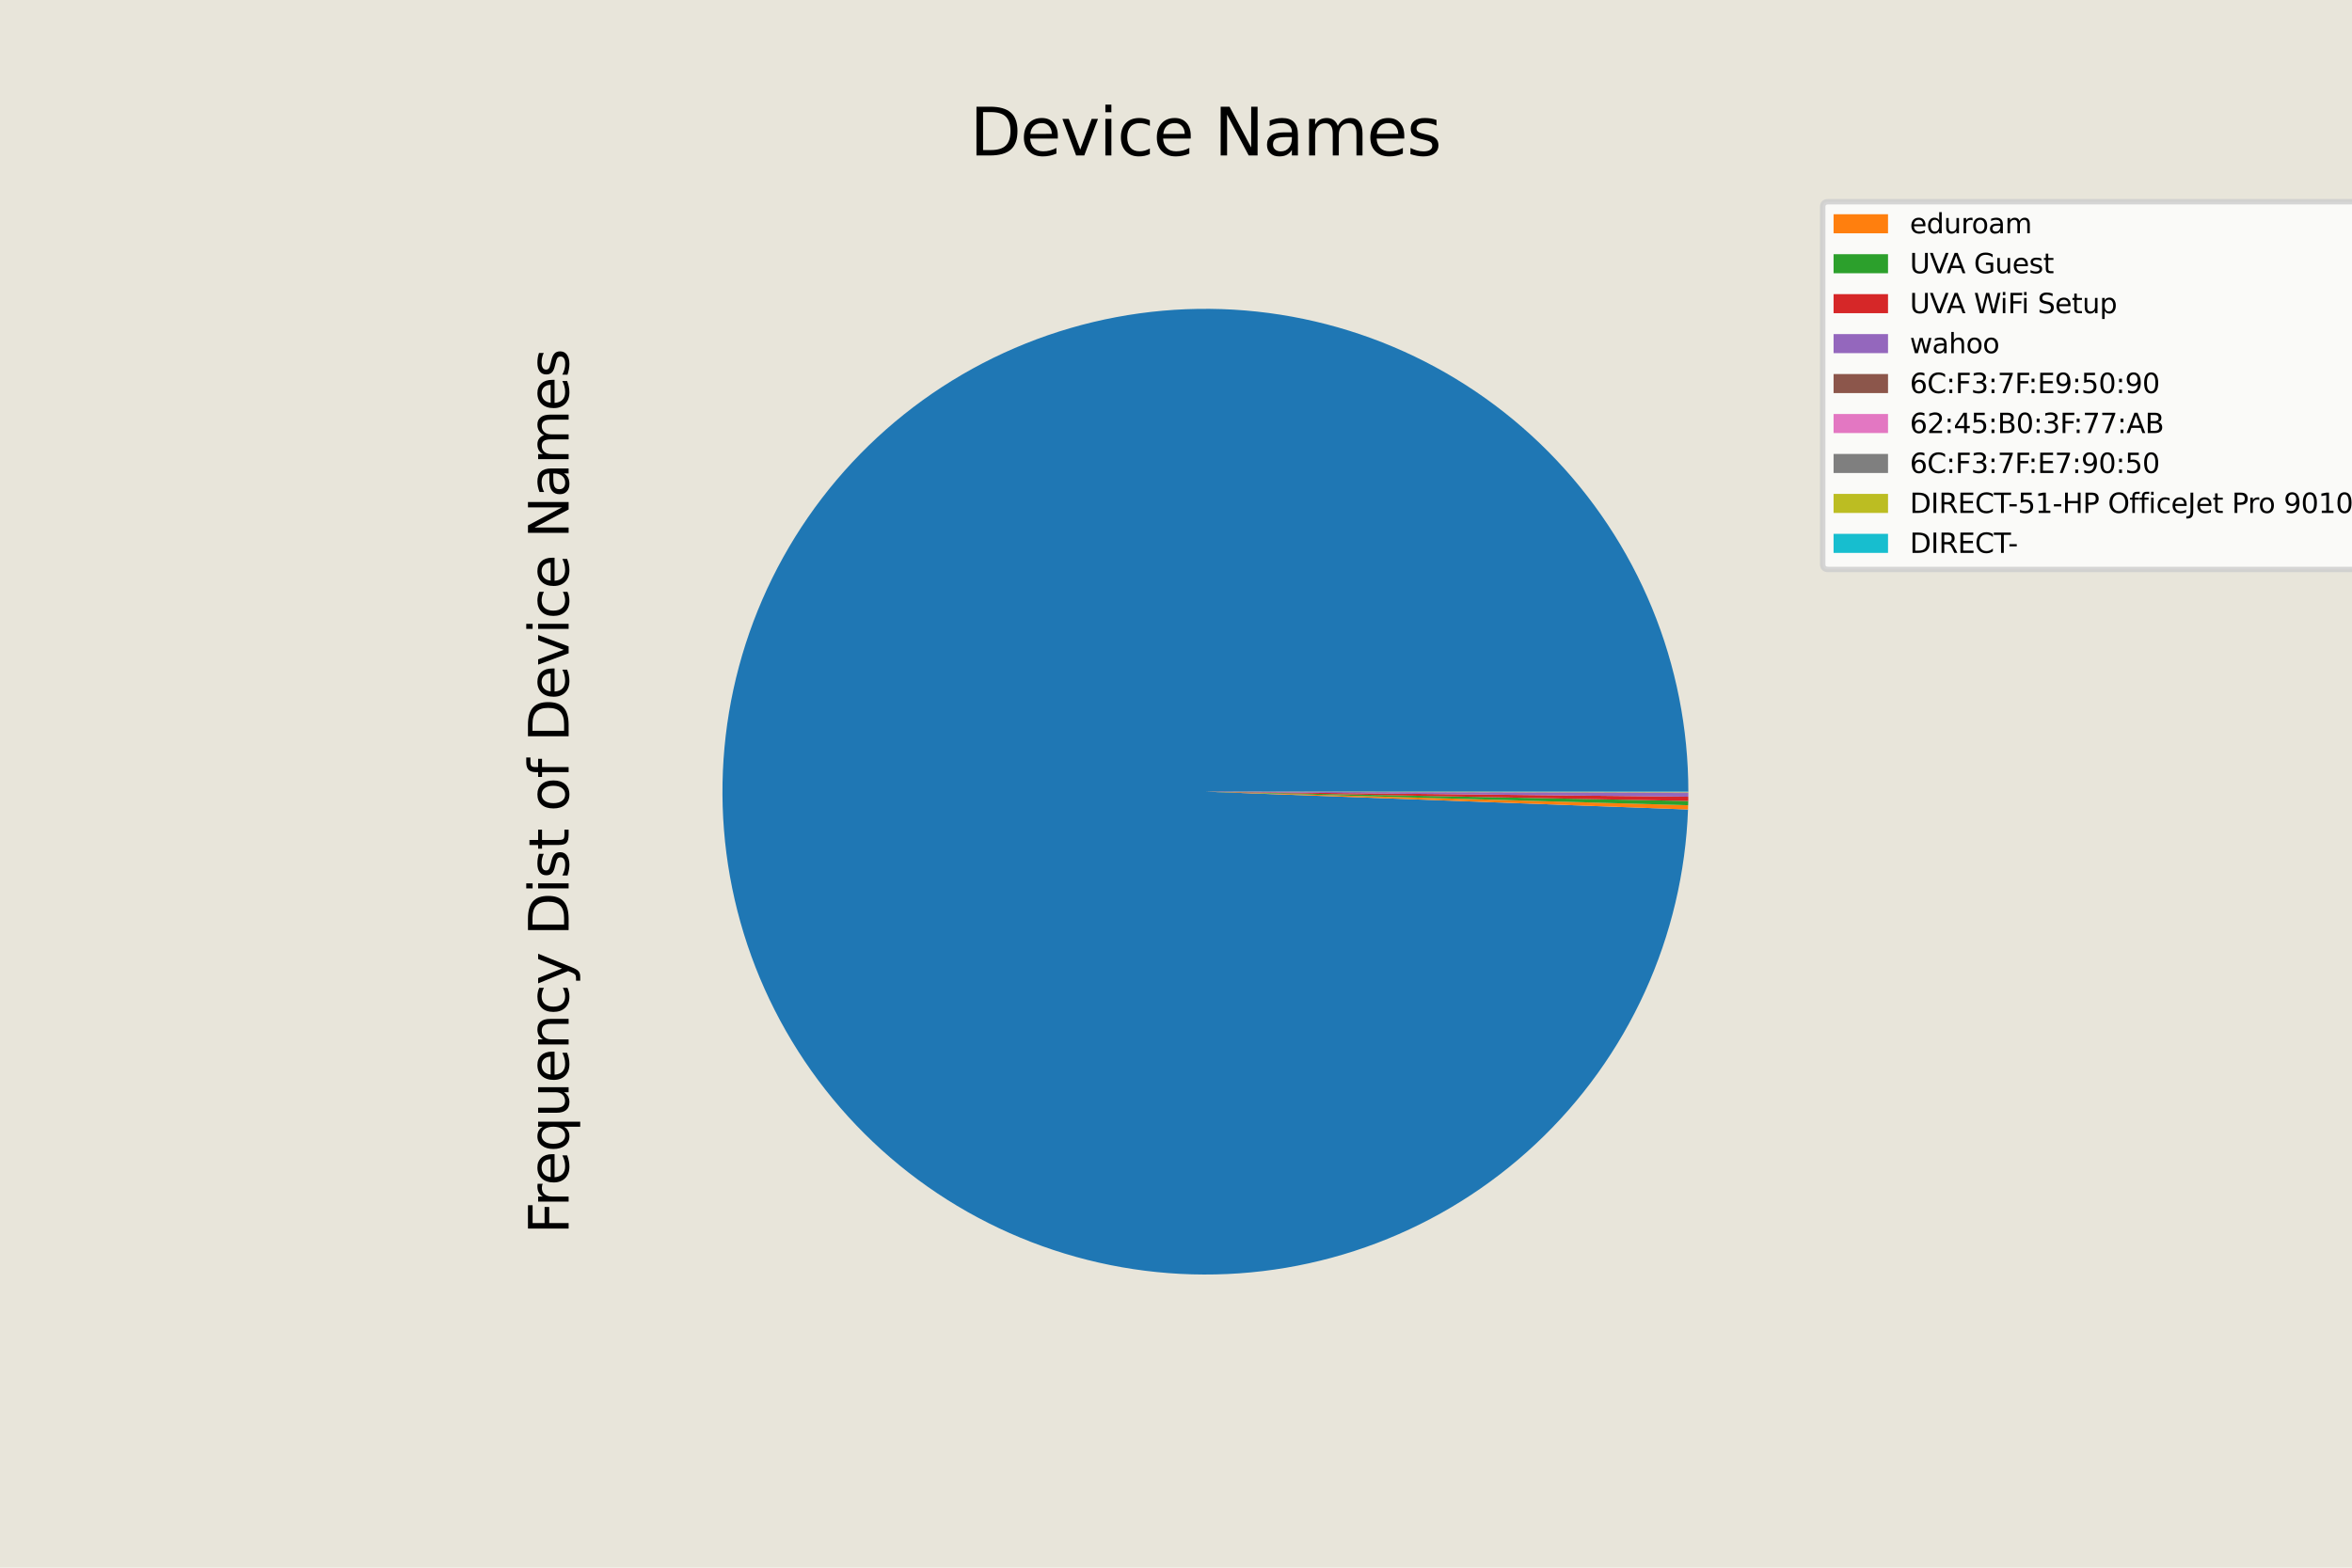 <?xml version="1.0" encoding="utf-8" standalone="no"?>
<!DOCTYPE svg PUBLIC "-//W3C//DTD SVG 1.1//EN"
  "http://www.w3.org/Graphics/SVG/1.1/DTD/svg11.dtd">
<svg xmlns:xlink="http://www.w3.org/1999/xlink" width="432pt" height="288pt" viewBox="0 0 432 288" xmlns="http://www.w3.org/2000/svg" version="1.1">
 <defs>
  <style type="text/css">*{stroke-linejoin: round; stroke-linecap: butt}</style>
 </defs>
 <g id="figure_1">
  <g id="patch_1">
   <path d="M 0 288 
L 432 288 
L 432 0 
L 0 0 
z
" style="fill: #e8e5da"/>
  </g>
  <g id="axes_1">
   <g id="patch_2">
    <path d="M 310.104 145.44 
C 310.104 133.86 307.837 122.392 303.43 111.684 
C 299.023 100.975 292.562 91.233 284.412 83.007 
C 276.262 74.781 266.579 68.23 255.912 63.725 
C 245.245 59.22 233.798 56.847 222.219 56.74 
C 210.64 56.633 199.151 58.794 188.402 63.102 
C 177.654 67.41 167.852 73.781 159.551 81.854 
C 151.251 89.928 144.611 99.55 140.007 110.175 
C 135.404 120.801 132.925 132.225 132.711 143.803 
C 132.497 155.38 134.553 166.889 138.761 177.677 
C 142.969 188.464 149.249 198.325 157.246 206.699 
C 165.243 215.074 174.803 221.803 185.386 226.504 
C 195.968 231.205 207.369 233.789 218.944 234.11 
C 230.519 234.431 242.046 232.482 252.872 228.373 
C 263.699 224.265 273.616 218.076 282.065 210.156 
C 290.513 202.237 297.329 192.739 302.128 182.201 
C 306.927 171.663 309.616 160.286 310.044 148.714 
L 221.4 145.44 
z
" style="fill: #1f77b4"/>
   </g>
   <g id="patch_3">
    <path d="M 310.044 148.714 
C 310.048 148.584 310.053 148.454 310.057 148.323 
C 310.061 148.193 310.065 148.063 310.069 147.932 
L 221.4 145.44 
z
" style="fill: #ff7f0e"/>
   </g>
   <g id="patch_4">
    <path d="M 310.069 147.932 
C 310.073 147.802 310.076 147.672 310.079 147.542 
C 310.082 147.411 310.085 147.281 310.088 147.151 
L 221.4 145.44 
z
" style="fill: #2ca02c"/>
   </g>
   <g id="patch_5">
    <path d="M 310.088 147.151 
C 310.09 147.02 310.092 146.89 310.094 146.76 
C 310.096 146.629 310.098 146.499 310.099 146.369 
L 221.4 145.44 
z
" style="fill: #d62728"/>
   </g>
   <g id="patch_6">
    <path d="M 310.099 146.369 
C 310.1 146.255 310.101 146.141 310.102 146.027 
C 310.103 145.912 310.103 145.798 310.104 145.684 
L 221.4 145.44 
z
" style="fill: #9467bd"/>
   </g>
   <g id="patch_7">
    <path d="M 310.104 145.684 
C 310.104 145.676 310.104 145.668 310.104 145.66 
C 310.104 145.652 310.104 145.644 310.104 145.636 
L 221.4 145.44 
z
" style="fill: #8c564b"/>
   </g>
   <g id="patch_8">
    <path d="M 310.104 145.636 
C 310.104 145.627 310.104 145.619 310.104 145.611 
C 310.104 145.603 310.104 145.595 310.104 145.587 
L 221.4 145.44 
z
" style="fill: #e377c2"/>
   </g>
   <g id="patch_9">
    <path d="M 310.104 145.587 
C 310.104 145.578 310.104 145.57 310.104 145.562 
C 310.104 145.554 310.104 145.546 310.104 145.538 
L 221.4 145.44 
z
" style="fill: #7f7f7f"/>
   </g>
   <g id="patch_10">
    <path d="M 310.104 145.538 
C 310.104 145.53 310.104 145.521 310.104 145.513 
C 310.104 145.505 310.104 145.497 310.104 145.489 
L 221.4 145.44 
z
" style="fill: #bcbd22"/>
   </g>
   <g id="patch_11">
    <path d="M 310.104 145.489 
C 310.104 145.481 310.104 145.473 310.104 145.464 
C 310.104 145.456 310.104 145.448 310.104 145.44 
L 221.4 145.44 
z
" style="fill: #17becf"/>
   </g>
   <g id="matplotlib.axis_1"/>
   <g id="matplotlib.axis_2">
    <g id="text_1">
     <!-- Frequency Dist of Device Names -->
     <g transform="translate(104.44 226.706) rotate(-90) scale(0.1 -0.1)">
      <defs>
       <path id="DejaVuSans-46" d="M 628 4666 
L 3309 4666 
L 3309 4134 
L 1259 4134 
L 1259 2759 
L 3109 2759 
L 3109 2228 
L 1259 2228 
L 1259 0 
L 628 0 
L 628 4666 
z
" transform="scale(0.016)"/>
       <path id="DejaVuSans-72" d="M 2631 2963 
Q 2534 3019 2420 3045 
Q 2306 3072 2169 3072 
Q 1681 3072 1420 2755 
Q 1159 2438 1159 1844 
L 1159 0 
L 581 0 
L 581 3500 
L 1159 3500 
L 1159 2956 
Q 1341 3275 1631 3429 
Q 1922 3584 2338 3584 
Q 2397 3584 2469 3576 
Q 2541 3569 2628 3553 
L 2631 2963 
z
" transform="scale(0.016)"/>
       <path id="DejaVuSans-65" d="M 3597 1894 
L 3597 1613 
L 953 1613 
Q 991 1019 1311 708 
Q 1631 397 2203 397 
Q 2534 397 2845 478 
Q 3156 559 3463 722 
L 3463 178 
Q 3153 47 2828 -22 
Q 2503 -91 2169 -91 
Q 1331 -91 842 396 
Q 353 884 353 1716 
Q 353 2575 817 3079 
Q 1281 3584 2069 3584 
Q 2775 3584 3186 3129 
Q 3597 2675 3597 1894 
z
M 3022 2063 
Q 3016 2534 2758 2815 
Q 2500 3097 2075 3097 
Q 1594 3097 1305 2825 
Q 1016 2553 972 2059 
L 3022 2063 
z
" transform="scale(0.016)"/>
       <path id="DejaVuSans-71" d="M 947 1747 
Q 947 1113 1208 752 
Q 1469 391 1925 391 
Q 2381 391 2643 752 
Q 2906 1113 2906 1747 
Q 2906 2381 2643 2742 
Q 2381 3103 1925 3103 
Q 1469 3103 1208 2742 
Q 947 2381 947 1747 
z
M 2906 525 
Q 2725 213 2448 61 
Q 2172 -91 1784 -91 
Q 1150 -91 751 415 
Q 353 922 353 1747 
Q 353 2572 751 3078 
Q 1150 3584 1784 3584 
Q 2172 3584 2448 3432 
Q 2725 3281 2906 2969 
L 2906 3500 
L 3481 3500 
L 3481 -1331 
L 2906 -1331 
L 2906 525 
z
" transform="scale(0.016)"/>
       <path id="DejaVuSans-75" d="M 544 1381 
L 544 3500 
L 1119 3500 
L 1119 1403 
Q 1119 906 1312 657 
Q 1506 409 1894 409 
Q 2359 409 2629 706 
Q 2900 1003 2900 1516 
L 2900 3500 
L 3475 3500 
L 3475 0 
L 2900 0 
L 2900 538 
Q 2691 219 2414 64 
Q 2138 -91 1772 -91 
Q 1169 -91 856 284 
Q 544 659 544 1381 
z
M 1991 3584 
L 1991 3584 
z
" transform="scale(0.016)"/>
       <path id="DejaVuSans-6e" d="M 3513 2113 
L 3513 0 
L 2938 0 
L 2938 2094 
Q 2938 2591 2744 2837 
Q 2550 3084 2163 3084 
Q 1697 3084 1428 2787 
Q 1159 2491 1159 1978 
L 1159 0 
L 581 0 
L 581 3500 
L 1159 3500 
L 1159 2956 
Q 1366 3272 1645 3428 
Q 1925 3584 2291 3584 
Q 2894 3584 3203 3211 
Q 3513 2838 3513 2113 
z
" transform="scale(0.016)"/>
       <path id="DejaVuSans-63" d="M 3122 3366 
L 3122 2828 
Q 2878 2963 2633 3030 
Q 2388 3097 2138 3097 
Q 1578 3097 1268 2742 
Q 959 2388 959 1747 
Q 959 1106 1268 751 
Q 1578 397 2138 397 
Q 2388 397 2633 464 
Q 2878 531 3122 666 
L 3122 134 
Q 2881 22 2623 -34 
Q 2366 -91 2075 -91 
Q 1284 -91 818 406 
Q 353 903 353 1747 
Q 353 2603 823 3093 
Q 1294 3584 2113 3584 
Q 2378 3584 2631 3529 
Q 2884 3475 3122 3366 
z
" transform="scale(0.016)"/>
       <path id="DejaVuSans-79" d="M 2059 -325 
Q 1816 -950 1584 -1140 
Q 1353 -1331 966 -1331 
L 506 -1331 
L 506 -850 
L 844 -850 
Q 1081 -850 1212 -737 
Q 1344 -625 1503 -206 
L 1606 56 
L 191 3500 
L 800 3500 
L 1894 763 
L 2988 3500 
L 3597 3500 
L 2059 -325 
z
" transform="scale(0.016)"/>
       <path id="DejaVuSans-20" transform="scale(0.016)"/>
       <path id="DejaVuSans-44" d="M 1259 4147 
L 1259 519 
L 2022 519 
Q 2988 519 3436 956 
Q 3884 1394 3884 2338 
Q 3884 3275 3436 3711 
Q 2988 4147 2022 4147 
L 1259 4147 
z
M 628 4666 
L 1925 4666 
Q 3281 4666 3915 4102 
Q 4550 3538 4550 2338 
Q 4550 1131 3912 565 
Q 3275 0 1925 0 
L 628 0 
L 628 4666 
z
" transform="scale(0.016)"/>
       <path id="DejaVuSans-69" d="M 603 3500 
L 1178 3500 
L 1178 0 
L 603 0 
L 603 3500 
z
M 603 4863 
L 1178 4863 
L 1178 4134 
L 603 4134 
L 603 4863 
z
" transform="scale(0.016)"/>
       <path id="DejaVuSans-73" d="M 2834 3397 
L 2834 2853 
Q 2591 2978 2328 3040 
Q 2066 3103 1784 3103 
Q 1356 3103 1142 2972 
Q 928 2841 928 2578 
Q 928 2378 1081 2264 
Q 1234 2150 1697 2047 
L 1894 2003 
Q 2506 1872 2764 1633 
Q 3022 1394 3022 966 
Q 3022 478 2636 193 
Q 2250 -91 1575 -91 
Q 1294 -91 989 -36 
Q 684 19 347 128 
L 347 722 
Q 666 556 975 473 
Q 1284 391 1588 391 
Q 1994 391 2212 530 
Q 2431 669 2431 922 
Q 2431 1156 2273 1281 
Q 2116 1406 1581 1522 
L 1381 1569 
Q 847 1681 609 1914 
Q 372 2147 372 2553 
Q 372 3047 722 3315 
Q 1072 3584 1716 3584 
Q 2034 3584 2315 3537 
Q 2597 3491 2834 3397 
z
" transform="scale(0.016)"/>
       <path id="DejaVuSans-74" d="M 1172 4494 
L 1172 3500 
L 2356 3500 
L 2356 3053 
L 1172 3053 
L 1172 1153 
Q 1172 725 1289 603 
Q 1406 481 1766 481 
L 2356 481 
L 2356 0 
L 1766 0 
Q 1100 0 847 248 
Q 594 497 594 1153 
L 594 3053 
L 172 3053 
L 172 3500 
L 594 3500 
L 594 4494 
L 1172 4494 
z
" transform="scale(0.016)"/>
       <path id="DejaVuSans-6f" d="M 1959 3097 
Q 1497 3097 1228 2736 
Q 959 2375 959 1747 
Q 959 1119 1226 758 
Q 1494 397 1959 397 
Q 2419 397 2687 759 
Q 2956 1122 2956 1747 
Q 2956 2369 2687 2733 
Q 2419 3097 1959 3097 
z
M 1959 3584 
Q 2709 3584 3137 3096 
Q 3566 2609 3566 1747 
Q 3566 888 3137 398 
Q 2709 -91 1959 -91 
Q 1206 -91 779 398 
Q 353 888 353 1747 
Q 353 2609 779 3096 
Q 1206 3584 1959 3584 
z
" transform="scale(0.016)"/>
       <path id="DejaVuSans-66" d="M 2375 4863 
L 2375 4384 
L 1825 4384 
Q 1516 4384 1395 4259 
Q 1275 4134 1275 3809 
L 1275 3500 
L 2222 3500 
L 2222 3053 
L 1275 3053 
L 1275 0 
L 697 0 
L 697 3053 
L 147 3053 
L 147 3500 
L 697 3500 
L 697 3744 
Q 697 4328 969 4595 
Q 1241 4863 1831 4863 
L 2375 4863 
z
" transform="scale(0.016)"/>
       <path id="DejaVuSans-76" d="M 191 3500 
L 800 3500 
L 1894 563 
L 2988 3500 
L 3597 3500 
L 2284 0 
L 1503 0 
L 191 3500 
z
" transform="scale(0.016)"/>
       <path id="DejaVuSans-4e" d="M 628 4666 
L 1478 4666 
L 3547 763 
L 3547 4666 
L 4159 4666 
L 4159 0 
L 3309 0 
L 1241 3903 
L 1241 0 
L 628 0 
L 628 4666 
z
" transform="scale(0.016)"/>
       <path id="DejaVuSans-61" d="M 2194 1759 
Q 1497 1759 1228 1600 
Q 959 1441 959 1056 
Q 959 750 1161 570 
Q 1363 391 1709 391 
Q 2188 391 2477 730 
Q 2766 1069 2766 1631 
L 2766 1759 
L 2194 1759 
z
M 3341 1997 
L 3341 0 
L 2766 0 
L 2766 531 
Q 2569 213 2275 61 
Q 1981 -91 1556 -91 
Q 1019 -91 701 211 
Q 384 513 384 1019 
Q 384 1609 779 1909 
Q 1175 2209 1959 2209 
L 2766 2209 
L 2766 2266 
Q 2766 2663 2505 2880 
Q 2244 3097 1772 3097 
Q 1472 3097 1187 3025 
Q 903 2953 641 2809 
L 641 3341 
Q 956 3463 1253 3523 
Q 1550 3584 1831 3584 
Q 2591 3584 2966 3190 
Q 3341 2797 3341 1997 
z
" transform="scale(0.016)"/>
       <path id="DejaVuSans-6d" d="M 3328 2828 
Q 3544 3216 3844 3400 
Q 4144 3584 4550 3584 
Q 5097 3584 5394 3201 
Q 5691 2819 5691 2113 
L 5691 0 
L 5113 0 
L 5113 2094 
Q 5113 2597 4934 2840 
Q 4756 3084 4391 3084 
Q 3944 3084 3684 2787 
Q 3425 2491 3425 1978 
L 3425 0 
L 2847 0 
L 2847 2094 
Q 2847 2600 2669 2842 
Q 2491 3084 2119 3084 
Q 1678 3084 1418 2786 
Q 1159 2488 1159 1978 
L 1159 0 
L 581 0 
L 581 3500 
L 1159 3500 
L 1159 2956 
Q 1356 3278 1631 3431 
Q 1906 3584 2284 3584 
Q 2666 3584 2933 3390 
Q 3200 3197 3328 2828 
z
" transform="scale(0.016)"/>
      </defs>
      <use xlink:href="#DejaVuSans-46"/>
      <use xlink:href="#DejaVuSans-72" x="50.27"/>
      <use xlink:href="#DejaVuSans-65" x="89.133"/>
      <use xlink:href="#DejaVuSans-71" x="150.656"/>
      <use xlink:href="#DejaVuSans-75" x="214.133"/>
      <use xlink:href="#DejaVuSans-65" x="277.512"/>
      <use xlink:href="#DejaVuSans-6e" x="339.035"/>
      <use xlink:href="#DejaVuSans-63" x="402.414"/>
      <use xlink:href="#DejaVuSans-79" x="457.395"/>
      <use xlink:href="#DejaVuSans-20" x="516.574"/>
      <use xlink:href="#DejaVuSans-44" x="548.361"/>
      <use xlink:href="#DejaVuSans-69" x="625.363"/>
      <use xlink:href="#DejaVuSans-73" x="653.146"/>
      <use xlink:href="#DejaVuSans-74" x="705.246"/>
      <use xlink:href="#DejaVuSans-20" x="744.455"/>
      <use xlink:href="#DejaVuSans-6f" x="776.242"/>
      <use xlink:href="#DejaVuSans-66" x="837.424"/>
      <use xlink:href="#DejaVuSans-20" x="872.629"/>
      <use xlink:href="#DejaVuSans-44" x="904.416"/>
      <use xlink:href="#DejaVuSans-65" x="981.418"/>
      <use xlink:href="#DejaVuSans-76" x="1042.941"/>
      <use xlink:href="#DejaVuSans-69" x="1102.121"/>
      <use xlink:href="#DejaVuSans-63" x="1129.904"/>
      <use xlink:href="#DejaVuSans-65" x="1184.885"/>
      <use xlink:href="#DejaVuSans-20" x="1246.408"/>
      <use xlink:href="#DejaVuSans-4e" x="1278.195"/>
      <use xlink:href="#DejaVuSans-61" x="1353"/>
      <use xlink:href="#DejaVuSans-6d" x="1414.279"/>
      <use xlink:href="#DejaVuSans-65" x="1511.691"/>
      <use xlink:href="#DejaVuSans-73" x="1573.215"/>
     </g>
    </g>
   </g>
   <g id="text_2">
    <!-- Device Names -->
    <g transform="translate(178.145 28.56) scale(0.12 -0.12)">
     <use xlink:href="#DejaVuSans-44"/>
     <use xlink:href="#DejaVuSans-65" x="77.002"/>
     <use xlink:href="#DejaVuSans-76" x="138.525"/>
     <use xlink:href="#DejaVuSans-69" x="197.705"/>
     <use xlink:href="#DejaVuSans-63" x="225.488"/>
     <use xlink:href="#DejaVuSans-65" x="280.469"/>
     <use xlink:href="#DejaVuSans-20" x="341.992"/>
     <use xlink:href="#DejaVuSans-4e" x="373.779"/>
     <use xlink:href="#DejaVuSans-61" x="448.584"/>
     <use xlink:href="#DejaVuSans-6d" x="509.863"/>
     <use xlink:href="#DejaVuSans-65" x="607.275"/>
     <use xlink:href="#DejaVuSans-73" x="668.799"/>
    </g>
   </g>
   <g id="legend_1">
    <g id="patch_12">
     <path d="M 335.78 104.612 
L 433.178 104.612 
Q 434.178 104.612 434.178 103.612 
L 434.178 38.06 
Q 434.178 37.06 433.178 37.06 
L 335.78 37.06 
Q 334.78 37.06 334.78 38.06 
L 334.78 103.612 
Q 334.78 104.612 335.78 104.612 
z
" style="fill: #ffffff; opacity: 0.8; stroke: #cccccc; stroke-linejoin: miter"/>
    </g>
    <g id="patch_13">
     <path d="M 336.78 42.859 
L 346.78 42.859 
L 346.78 39.359 
L 336.78 39.359 
z
" style="fill: #ff7f0e"/>
    </g>
    <g id="text_3">
     <!-- eduroam -->
     <g transform="translate(350.78 42.859) scale(0.05 -0.05)">
      <defs>
       <path id="DejaVuSans-64" d="M 2906 2969 
L 2906 4863 
L 3481 4863 
L 3481 0 
L 2906 0 
L 2906 525 
Q 2725 213 2448 61 
Q 2172 -91 1784 -91 
Q 1150 -91 751 415 
Q 353 922 353 1747 
Q 353 2572 751 3078 
Q 1150 3584 1784 3584 
Q 2172 3584 2448 3432 
Q 2725 3281 2906 2969 
z
M 947 1747 
Q 947 1113 1208 752 
Q 1469 391 1925 391 
Q 2381 391 2643 752 
Q 2906 1113 2906 1747 
Q 2906 2381 2643 2742 
Q 2381 3103 1925 3103 
Q 1469 3103 1208 2742 
Q 947 2381 947 1747 
z
" transform="scale(0.016)"/>
      </defs>
      <use xlink:href="#DejaVuSans-65"/>
      <use xlink:href="#DejaVuSans-64" x="61.523"/>
      <use xlink:href="#DejaVuSans-75" x="125"/>
      <use xlink:href="#DejaVuSans-72" x="188.379"/>
      <use xlink:href="#DejaVuSans-6f" x="227.242"/>
      <use xlink:href="#DejaVuSans-61" x="288.424"/>
      <use xlink:href="#DejaVuSans-6d" x="349.703"/>
     </g>
    </g>
    <g id="patch_14">
     <path d="M 336.78 50.198 
L 346.78 50.198 
L 346.78 46.698 
L 336.78 46.698 
z
" style="fill: #2ca02c"/>
    </g>
    <g id="text_4">
     <!-- UVA Guest -->
     <g transform="translate(350.78 50.198) scale(0.05 -0.05)">
      <defs>
       <path id="DejaVuSans-55" d="M 556 4666 
L 1191 4666 
L 1191 1831 
Q 1191 1081 1462 751 
Q 1734 422 2344 422 
Q 2950 422 3222 751 
Q 3494 1081 3494 1831 
L 3494 4666 
L 4128 4666 
L 4128 1753 
Q 4128 841 3676 375 
Q 3225 -91 2344 -91 
Q 1459 -91 1007 375 
Q 556 841 556 1753 
L 556 4666 
z
" transform="scale(0.016)"/>
       <path id="DejaVuSans-56" d="M 1831 0 
L 50 4666 
L 709 4666 
L 2188 738 
L 3669 4666 
L 4325 4666 
L 2547 0 
L 1831 0 
z
" transform="scale(0.016)"/>
       <path id="DejaVuSans-41" d="M 2188 4044 
L 1331 1722 
L 3047 1722 
L 2188 4044 
z
M 1831 4666 
L 2547 4666 
L 4325 0 
L 3669 0 
L 3244 1197 
L 1141 1197 
L 716 0 
L 50 0 
L 1831 4666 
z
" transform="scale(0.016)"/>
       <path id="DejaVuSans-47" d="M 3809 666 
L 3809 1919 
L 2778 1919 
L 2778 2438 
L 4434 2438 
L 4434 434 
Q 4069 175 3628 42 
Q 3188 -91 2688 -91 
Q 1594 -91 976 548 
Q 359 1188 359 2328 
Q 359 3472 976 4111 
Q 1594 4750 2688 4750 
Q 3144 4750 3555 4637 
Q 3966 4525 4313 4306 
L 4313 3634 
Q 3963 3931 3569 4081 
Q 3175 4231 2741 4231 
Q 1884 4231 1454 3753 
Q 1025 3275 1025 2328 
Q 1025 1384 1454 906 
Q 1884 428 2741 428 
Q 3075 428 3337 486 
Q 3600 544 3809 666 
z
" transform="scale(0.016)"/>
      </defs>
      <use xlink:href="#DejaVuSans-55"/>
      <use xlink:href="#DejaVuSans-56" x="73.193"/>
      <use xlink:href="#DejaVuSans-41" x="135.227"/>
      <use xlink:href="#DejaVuSans-20" x="203.635"/>
      <use xlink:href="#DejaVuSans-47" x="235.422"/>
      <use xlink:href="#DejaVuSans-75" x="312.912"/>
      <use xlink:href="#DejaVuSans-65" x="376.291"/>
      <use xlink:href="#DejaVuSans-73" x="437.814"/>
      <use xlink:href="#DejaVuSans-74" x="489.914"/>
     </g>
    </g>
    <g id="patch_15">
     <path d="M 336.78 57.537 
L 346.78 57.537 
L 346.78 54.037 
L 336.78 54.037 
z
" style="fill: #d62728"/>
    </g>
    <g id="text_5">
     <!-- UVA WiFi Setup -->
     <g transform="translate(350.78 57.537) scale(0.05 -0.05)">
      <defs>
       <path id="DejaVuSans-57" d="M 213 4666 
L 850 4666 
L 1831 722 
L 2809 4666 
L 3519 4666 
L 4500 722 
L 5478 4666 
L 6119 4666 
L 4947 0 
L 4153 0 
L 3169 4050 
L 2175 0 
L 1381 0 
L 213 4666 
z
" transform="scale(0.016)"/>
       <path id="DejaVuSans-53" d="M 3425 4513 
L 3425 3897 
Q 3066 4069 2747 4153 
Q 2428 4238 2131 4238 
Q 1616 4238 1336 4038 
Q 1056 3838 1056 3469 
Q 1056 3159 1242 3001 
Q 1428 2844 1947 2747 
L 2328 2669 
Q 3034 2534 3370 2195 
Q 3706 1856 3706 1288 
Q 3706 609 3251 259 
Q 2797 -91 1919 -91 
Q 1588 -91 1214 -16 
Q 841 59 441 206 
L 441 856 
Q 825 641 1194 531 
Q 1563 422 1919 422 
Q 2459 422 2753 634 
Q 3047 847 3047 1241 
Q 3047 1584 2836 1778 
Q 2625 1972 2144 2069 
L 1759 2144 
Q 1053 2284 737 2584 
Q 422 2884 422 3419 
Q 422 4038 858 4394 
Q 1294 4750 2059 4750 
Q 2388 4750 2728 4690 
Q 3069 4631 3425 4513 
z
" transform="scale(0.016)"/>
       <path id="DejaVuSans-70" d="M 1159 525 
L 1159 -1331 
L 581 -1331 
L 581 3500 
L 1159 3500 
L 1159 2969 
Q 1341 3281 1617 3432 
Q 1894 3584 2278 3584 
Q 2916 3584 3314 3078 
Q 3713 2572 3713 1747 
Q 3713 922 3314 415 
Q 2916 -91 2278 -91 
Q 1894 -91 1617 61 
Q 1341 213 1159 525 
z
M 3116 1747 
Q 3116 2381 2855 2742 
Q 2594 3103 2138 3103 
Q 1681 3103 1420 2742 
Q 1159 2381 1159 1747 
Q 1159 1113 1420 752 
Q 1681 391 2138 391 
Q 2594 391 2855 752 
Q 3116 1113 3116 1747 
z
" transform="scale(0.016)"/>
      </defs>
      <use xlink:href="#DejaVuSans-55"/>
      <use xlink:href="#DejaVuSans-56" x="73.193"/>
      <use xlink:href="#DejaVuSans-41" x="135.227"/>
      <use xlink:href="#DejaVuSans-20" x="203.635"/>
      <use xlink:href="#DejaVuSans-57" x="235.422"/>
      <use xlink:href="#DejaVuSans-69" x="332.049"/>
      <use xlink:href="#DejaVuSans-46" x="359.832"/>
      <use xlink:href="#DejaVuSans-69" x="410.102"/>
      <use xlink:href="#DejaVuSans-20" x="437.885"/>
      <use xlink:href="#DejaVuSans-53" x="469.672"/>
      <use xlink:href="#DejaVuSans-65" x="533.148"/>
      <use xlink:href="#DejaVuSans-74" x="594.672"/>
      <use xlink:href="#DejaVuSans-75" x="633.881"/>
      <use xlink:href="#DejaVuSans-70" x="697.26"/>
     </g>
    </g>
    <g id="patch_16">
     <path d="M 336.78 64.876 
L 346.78 64.876 
L 346.78 61.376 
L 336.78 61.376 
z
" style="fill: #9467bd"/>
    </g>
    <g id="text_6">
     <!-- wahoo -->
     <g transform="translate(350.78 64.876) scale(0.05 -0.05)">
      <defs>
       <path id="DejaVuSans-77" d="M 269 3500 
L 844 3500 
L 1563 769 
L 2278 3500 
L 2956 3500 
L 3675 769 
L 4391 3500 
L 4966 3500 
L 4050 0 
L 3372 0 
L 2619 2869 
L 1863 0 
L 1184 0 
L 269 3500 
z
" transform="scale(0.016)"/>
       <path id="DejaVuSans-68" d="M 3513 2113 
L 3513 0 
L 2938 0 
L 2938 2094 
Q 2938 2591 2744 2837 
Q 2550 3084 2163 3084 
Q 1697 3084 1428 2787 
Q 1159 2491 1159 1978 
L 1159 0 
L 581 0 
L 581 4863 
L 1159 4863 
L 1159 2956 
Q 1366 3272 1645 3428 
Q 1925 3584 2291 3584 
Q 2894 3584 3203 3211 
Q 3513 2838 3513 2113 
z
" transform="scale(0.016)"/>
      </defs>
      <use xlink:href="#DejaVuSans-77"/>
      <use xlink:href="#DejaVuSans-61" x="81.787"/>
      <use xlink:href="#DejaVuSans-68" x="143.066"/>
      <use xlink:href="#DejaVuSans-6f" x="206.445"/>
      <use xlink:href="#DejaVuSans-6f" x="267.627"/>
     </g>
    </g>
    <g id="patch_17">
     <path d="M 336.78 72.215 
L 346.78 72.215 
L 346.78 68.715 
L 336.78 68.715 
z
" style="fill: #8c564b"/>
    </g>
    <g id="text_7">
     <!-- 6C:F3:7F:E9:50:90 -->
     <g transform="translate(350.78 72.215) scale(0.05 -0.05)">
      <defs>
       <path id="DejaVuSans-36" d="M 2113 2584 
Q 1688 2584 1439 2293 
Q 1191 2003 1191 1497 
Q 1191 994 1439 701 
Q 1688 409 2113 409 
Q 2538 409 2786 701 
Q 3034 994 3034 1497 
Q 3034 2003 2786 2293 
Q 2538 2584 2113 2584 
z
M 3366 4563 
L 3366 3988 
Q 3128 4100 2886 4159 
Q 2644 4219 2406 4219 
Q 1781 4219 1451 3797 
Q 1122 3375 1075 2522 
Q 1259 2794 1537 2939 
Q 1816 3084 2150 3084 
Q 2853 3084 3261 2657 
Q 3669 2231 3669 1497 
Q 3669 778 3244 343 
Q 2819 -91 2113 -91 
Q 1303 -91 875 529 
Q 447 1150 447 2328 
Q 447 3434 972 4092 
Q 1497 4750 2381 4750 
Q 2619 4750 2861 4703 
Q 3103 4656 3366 4563 
z
" transform="scale(0.016)"/>
       <path id="DejaVuSans-43" d="M 4122 4306 
L 4122 3641 
Q 3803 3938 3442 4084 
Q 3081 4231 2675 4231 
Q 1875 4231 1450 3742 
Q 1025 3253 1025 2328 
Q 1025 1406 1450 917 
Q 1875 428 2675 428 
Q 3081 428 3442 575 
Q 3803 722 4122 1019 
L 4122 359 
Q 3791 134 3420 21 
Q 3050 -91 2638 -91 
Q 1578 -91 968 557 
Q 359 1206 359 2328 
Q 359 3453 968 4101 
Q 1578 4750 2638 4750 
Q 3056 4750 3426 4639 
Q 3797 4528 4122 4306 
z
" transform="scale(0.016)"/>
       <path id="DejaVuSans-3a" d="M 750 794 
L 1409 794 
L 1409 0 
L 750 0 
L 750 794 
z
M 750 3309 
L 1409 3309 
L 1409 2516 
L 750 2516 
L 750 3309 
z
" transform="scale(0.016)"/>
       <path id="DejaVuSans-33" d="M 2597 2516 
Q 3050 2419 3304 2112 
Q 3559 1806 3559 1356 
Q 3559 666 3084 287 
Q 2609 -91 1734 -91 
Q 1441 -91 1130 -33 
Q 819 25 488 141 
L 488 750 
Q 750 597 1062 519 
Q 1375 441 1716 441 
Q 2309 441 2620 675 
Q 2931 909 2931 1356 
Q 2931 1769 2642 2001 
Q 2353 2234 1838 2234 
L 1294 2234 
L 1294 2753 
L 1863 2753 
Q 2328 2753 2575 2939 
Q 2822 3125 2822 3475 
Q 2822 3834 2567 4026 
Q 2313 4219 1838 4219 
Q 1578 4219 1281 4162 
Q 984 4106 628 3988 
L 628 4550 
Q 988 4650 1302 4700 
Q 1616 4750 1894 4750 
Q 2613 4750 3031 4423 
Q 3450 4097 3450 3541 
Q 3450 3153 3228 2886 
Q 3006 2619 2597 2516 
z
" transform="scale(0.016)"/>
       <path id="DejaVuSans-37" d="M 525 4666 
L 3525 4666 
L 3525 4397 
L 1831 0 
L 1172 0 
L 2766 4134 
L 525 4134 
L 525 4666 
z
" transform="scale(0.016)"/>
       <path id="DejaVuSans-45" d="M 628 4666 
L 3578 4666 
L 3578 4134 
L 1259 4134 
L 1259 2753 
L 3481 2753 
L 3481 2222 
L 1259 2222 
L 1259 531 
L 3634 531 
L 3634 0 
L 628 0 
L 628 4666 
z
" transform="scale(0.016)"/>
       <path id="DejaVuSans-39" d="M 703 97 
L 703 672 
Q 941 559 1184 500 
Q 1428 441 1663 441 
Q 2288 441 2617 861 
Q 2947 1281 2994 2138 
Q 2813 1869 2534 1725 
Q 2256 1581 1919 1581 
Q 1219 1581 811 2004 
Q 403 2428 403 3163 
Q 403 3881 828 4315 
Q 1253 4750 1959 4750 
Q 2769 4750 3195 4129 
Q 3622 3509 3622 2328 
Q 3622 1225 3098 567 
Q 2575 -91 1691 -91 
Q 1453 -91 1209 -44 
Q 966 3 703 97 
z
M 1959 2075 
Q 2384 2075 2632 2365 
Q 2881 2656 2881 3163 
Q 2881 3666 2632 3958 
Q 2384 4250 1959 4250 
Q 1534 4250 1286 3958 
Q 1038 3666 1038 3163 
Q 1038 2656 1286 2365 
Q 1534 2075 1959 2075 
z
" transform="scale(0.016)"/>
       <path id="DejaVuSans-35" d="M 691 4666 
L 3169 4666 
L 3169 4134 
L 1269 4134 
L 1269 2991 
Q 1406 3038 1543 3061 
Q 1681 3084 1819 3084 
Q 2600 3084 3056 2656 
Q 3513 2228 3513 1497 
Q 3513 744 3044 326 
Q 2575 -91 1722 -91 
Q 1428 -91 1123 -41 
Q 819 9 494 109 
L 494 744 
Q 775 591 1075 516 
Q 1375 441 1709 441 
Q 2250 441 2565 725 
Q 2881 1009 2881 1497 
Q 2881 1984 2565 2268 
Q 2250 2553 1709 2553 
Q 1456 2553 1204 2497 
Q 953 2441 691 2322 
L 691 4666 
z
" transform="scale(0.016)"/>
       <path id="DejaVuSans-30" d="M 2034 4250 
Q 1547 4250 1301 3770 
Q 1056 3291 1056 2328 
Q 1056 1369 1301 889 
Q 1547 409 2034 409 
Q 2525 409 2770 889 
Q 3016 1369 3016 2328 
Q 3016 3291 2770 3770 
Q 2525 4250 2034 4250 
z
M 2034 4750 
Q 2819 4750 3233 4129 
Q 3647 3509 3647 2328 
Q 3647 1150 3233 529 
Q 2819 -91 2034 -91 
Q 1250 -91 836 529 
Q 422 1150 422 2328 
Q 422 3509 836 4129 
Q 1250 4750 2034 4750 
z
" transform="scale(0.016)"/>
      </defs>
      <use xlink:href="#DejaVuSans-36"/>
      <use xlink:href="#DejaVuSans-43" x="63.623"/>
      <use xlink:href="#DejaVuSans-3a" x="133.447"/>
      <use xlink:href="#DejaVuSans-46" x="167.139"/>
      <use xlink:href="#DejaVuSans-33" x="224.658"/>
      <use xlink:href="#DejaVuSans-3a" x="288.281"/>
      <use xlink:href="#DejaVuSans-37" x="321.973"/>
      <use xlink:href="#DejaVuSans-46" x="385.596"/>
      <use xlink:href="#DejaVuSans-3a" x="435.365"/>
      <use xlink:href="#DejaVuSans-45" x="469.057"/>
      <use xlink:href="#DejaVuSans-39" x="532.24"/>
      <use xlink:href="#DejaVuSans-3a" x="595.863"/>
      <use xlink:href="#DejaVuSans-35" x="629.555"/>
      <use xlink:href="#DejaVuSans-30" x="693.178"/>
      <use xlink:href="#DejaVuSans-3a" x="756.801"/>
      <use xlink:href="#DejaVuSans-39" x="790.492"/>
      <use xlink:href="#DejaVuSans-30" x="854.115"/>
     </g>
    </g>
    <g id="patch_18">
     <path d="M 336.78 79.555 
L 346.78 79.555 
L 346.78 76.055 
L 336.78 76.055 
z
" style="fill: #e377c2"/>
    </g>
    <g id="text_8">
     <!-- 62:45:B0:3F:77:AB -->
     <g transform="translate(350.78 79.555) scale(0.05 -0.05)">
      <defs>
       <path id="DejaVuSans-32" d="M 1228 531 
L 3431 531 
L 3431 0 
L 469 0 
L 469 531 
Q 828 903 1448 1529 
Q 2069 2156 2228 2338 
Q 2531 2678 2651 2914 
Q 2772 3150 2772 3378 
Q 2772 3750 2511 3984 
Q 2250 4219 1831 4219 
Q 1534 4219 1204 4116 
Q 875 4013 500 3803 
L 500 4441 
Q 881 4594 1212 4672 
Q 1544 4750 1819 4750 
Q 2544 4750 2975 4387 
Q 3406 4025 3406 3419 
Q 3406 3131 3298 2873 
Q 3191 2616 2906 2266 
Q 2828 2175 2409 1742 
Q 1991 1309 1228 531 
z
" transform="scale(0.016)"/>
       <path id="DejaVuSans-34" d="M 2419 4116 
L 825 1625 
L 2419 1625 
L 2419 4116 
z
M 2253 4666 
L 3047 4666 
L 3047 1625 
L 3713 1625 
L 3713 1100 
L 3047 1100 
L 3047 0 
L 2419 0 
L 2419 1100 
L 313 1100 
L 313 1709 
L 2253 4666 
z
" transform="scale(0.016)"/>
       <path id="DejaVuSans-42" d="M 1259 2228 
L 1259 519 
L 2272 519 
Q 2781 519 3026 730 
Q 3272 941 3272 1375 
Q 3272 1813 3026 2020 
Q 2781 2228 2272 2228 
L 1259 2228 
z
M 1259 4147 
L 1259 2741 
L 2194 2741 
Q 2656 2741 2882 2914 
Q 3109 3088 3109 3444 
Q 3109 3797 2882 3972 
Q 2656 4147 2194 4147 
L 1259 4147 
z
M 628 4666 
L 2241 4666 
Q 2963 4666 3353 4366 
Q 3744 4066 3744 3513 
Q 3744 3084 3544 2831 
Q 3344 2578 2956 2516 
Q 3422 2416 3680 2098 
Q 3938 1781 3938 1306 
Q 3938 681 3513 340 
Q 3088 0 2303 0 
L 628 0 
L 628 4666 
z
" transform="scale(0.016)"/>
      </defs>
      <use xlink:href="#DejaVuSans-36"/>
      <use xlink:href="#DejaVuSans-32" x="63.623"/>
      <use xlink:href="#DejaVuSans-3a" x="127.246"/>
      <use xlink:href="#DejaVuSans-34" x="160.938"/>
      <use xlink:href="#DejaVuSans-35" x="224.561"/>
      <use xlink:href="#DejaVuSans-3a" x="288.184"/>
      <use xlink:href="#DejaVuSans-42" x="321.875"/>
      <use xlink:href="#DejaVuSans-30" x="390.479"/>
      <use xlink:href="#DejaVuSans-3a" x="454.102"/>
      <use xlink:href="#DejaVuSans-33" x="487.793"/>
      <use xlink:href="#DejaVuSans-46" x="551.416"/>
      <use xlink:href="#DejaVuSans-3a" x="601.186"/>
      <use xlink:href="#DejaVuSans-37" x="634.877"/>
      <use xlink:href="#DejaVuSans-37" x="698.5"/>
      <use xlink:href="#DejaVuSans-3a" x="762.123"/>
      <use xlink:href="#DejaVuSans-41" x="795.814"/>
      <use xlink:href="#DejaVuSans-42" x="864.223"/>
     </g>
    </g>
    <g id="patch_19">
     <path d="M 336.78 86.894 
L 346.78 86.894 
L 346.78 83.394 
L 336.78 83.394 
z
" style="fill: #7f7f7f"/>
    </g>
    <g id="text_9">
     <!-- 6C:F3:7F:E7:90:50 -->
     <g transform="translate(350.78 86.894) scale(0.05 -0.05)">
      <use xlink:href="#DejaVuSans-36"/>
      <use xlink:href="#DejaVuSans-43" x="63.623"/>
      <use xlink:href="#DejaVuSans-3a" x="133.447"/>
      <use xlink:href="#DejaVuSans-46" x="167.139"/>
      <use xlink:href="#DejaVuSans-33" x="224.658"/>
      <use xlink:href="#DejaVuSans-3a" x="288.281"/>
      <use xlink:href="#DejaVuSans-37" x="321.973"/>
      <use xlink:href="#DejaVuSans-46" x="385.596"/>
      <use xlink:href="#DejaVuSans-3a" x="435.365"/>
      <use xlink:href="#DejaVuSans-45" x="469.057"/>
      <use xlink:href="#DejaVuSans-37" x="532.24"/>
      <use xlink:href="#DejaVuSans-3a" x="595.863"/>
      <use xlink:href="#DejaVuSans-39" x="629.555"/>
      <use xlink:href="#DejaVuSans-30" x="693.178"/>
      <use xlink:href="#DejaVuSans-3a" x="756.801"/>
      <use xlink:href="#DejaVuSans-35" x="790.492"/>
      <use xlink:href="#DejaVuSans-30" x="854.115"/>
     </g>
    </g>
    <g id="patch_20">
     <path d="M 336.78 94.233 
L 346.78 94.233 
L 346.78 90.733 
L 336.78 90.733 
z
" style="fill: #bcbd22"/>
    </g>
    <g id="text_10">
     <!-- DIRECT-51-HP OfficeJet Pro 9010 -->
     <g transform="translate(350.78 94.233) scale(0.05 -0.05)">
      <defs>
       <path id="DejaVuSans-49" d="M 628 4666 
L 1259 4666 
L 1259 0 
L 628 0 
L 628 4666 
z
" transform="scale(0.016)"/>
       <path id="DejaVuSans-52" d="M 2841 2188 
Q 3044 2119 3236 1894 
Q 3428 1669 3622 1275 
L 4263 0 
L 3584 0 
L 2988 1197 
Q 2756 1666 2539 1819 
Q 2322 1972 1947 1972 
L 1259 1972 
L 1259 0 
L 628 0 
L 628 4666 
L 2053 4666 
Q 2853 4666 3247 4331 
Q 3641 3997 3641 3322 
Q 3641 2881 3436 2590 
Q 3231 2300 2841 2188 
z
M 1259 4147 
L 1259 2491 
L 2053 2491 
Q 2509 2491 2742 2702 
Q 2975 2913 2975 3322 
Q 2975 3731 2742 3939 
Q 2509 4147 2053 4147 
L 1259 4147 
z
" transform="scale(0.016)"/>
       <path id="DejaVuSans-54" d="M -19 4666 
L 3928 4666 
L 3928 4134 
L 2272 4134 
L 2272 0 
L 1638 0 
L 1638 4134 
L -19 4134 
L -19 4666 
z
" transform="scale(0.016)"/>
       <path id="DejaVuSans-2d" d="M 313 2009 
L 1997 2009 
L 1997 1497 
L 313 1497 
L 313 2009 
z
" transform="scale(0.016)"/>
       <path id="DejaVuSans-31" d="M 794 531 
L 1825 531 
L 1825 4091 
L 703 3866 
L 703 4441 
L 1819 4666 
L 2450 4666 
L 2450 531 
L 3481 531 
L 3481 0 
L 794 0 
L 794 531 
z
" transform="scale(0.016)"/>
       <path id="DejaVuSans-48" d="M 628 4666 
L 1259 4666 
L 1259 2753 
L 3553 2753 
L 3553 4666 
L 4184 4666 
L 4184 0 
L 3553 0 
L 3553 2222 
L 1259 2222 
L 1259 0 
L 628 0 
L 628 4666 
z
" transform="scale(0.016)"/>
       <path id="DejaVuSans-50" d="M 1259 4147 
L 1259 2394 
L 2053 2394 
Q 2494 2394 2734 2622 
Q 2975 2850 2975 3272 
Q 2975 3691 2734 3919 
Q 2494 4147 2053 4147 
L 1259 4147 
z
M 628 4666 
L 2053 4666 
Q 2838 4666 3239 4311 
Q 3641 3956 3641 3272 
Q 3641 2581 3239 2228 
Q 2838 1875 2053 1875 
L 1259 1875 
L 1259 0 
L 628 0 
L 628 4666 
z
" transform="scale(0.016)"/>
       <path id="DejaVuSans-4f" d="M 2522 4238 
Q 1834 4238 1429 3725 
Q 1025 3213 1025 2328 
Q 1025 1447 1429 934 
Q 1834 422 2522 422 
Q 3209 422 3611 934 
Q 4013 1447 4013 2328 
Q 4013 3213 3611 3725 
Q 3209 4238 2522 4238 
z
M 2522 4750 
Q 3503 4750 4090 4092 
Q 4678 3434 4678 2328 
Q 4678 1225 4090 567 
Q 3503 -91 2522 -91 
Q 1538 -91 948 565 
Q 359 1222 359 2328 
Q 359 3434 948 4092 
Q 1538 4750 2522 4750 
z
" transform="scale(0.016)"/>
       <path id="DejaVuSans-4a" d="M 628 4666 
L 1259 4666 
L 1259 325 
Q 1259 -519 939 -900 
Q 619 -1281 -91 -1281 
L -331 -1281 
L -331 -750 
L -134 -750 
Q 284 -750 456 -515 
Q 628 -281 628 325 
L 628 4666 
z
" transform="scale(0.016)"/>
      </defs>
      <use xlink:href="#DejaVuSans-44"/>
      <use xlink:href="#DejaVuSans-49" x="77.002"/>
      <use xlink:href="#DejaVuSans-52" x="106.494"/>
      <use xlink:href="#DejaVuSans-45" x="175.977"/>
      <use xlink:href="#DejaVuSans-43" x="239.16"/>
      <use xlink:href="#DejaVuSans-54" x="308.984"/>
      <use xlink:href="#DejaVuSans-2d" x="360.943"/>
      <use xlink:href="#DejaVuSans-35" x="397.027"/>
      <use xlink:href="#DejaVuSans-31" x="460.65"/>
      <use xlink:href="#DejaVuSans-2d" x="524.273"/>
      <use xlink:href="#DejaVuSans-48" x="560.357"/>
      <use xlink:href="#DejaVuSans-50" x="635.553"/>
      <use xlink:href="#DejaVuSans-20" x="695.855"/>
      <use xlink:href="#DejaVuSans-4f" x="727.643"/>
      <use xlink:href="#DejaVuSans-66" x="806.354"/>
      <use xlink:href="#DejaVuSans-66" x="841.559"/>
      <use xlink:href="#DejaVuSans-69" x="876.764"/>
      <use xlink:href="#DejaVuSans-63" x="904.547"/>
      <use xlink:href="#DejaVuSans-65" x="959.527"/>
      <use xlink:href="#DejaVuSans-4a" x="1021.051"/>
      <use xlink:href="#DejaVuSans-65" x="1050.543"/>
      <use xlink:href="#DejaVuSans-74" x="1112.066"/>
      <use xlink:href="#DejaVuSans-20" x="1151.275"/>
      <use xlink:href="#DejaVuSans-50" x="1183.062"/>
      <use xlink:href="#DejaVuSans-72" x="1241.615"/>
      <use xlink:href="#DejaVuSans-6f" x="1280.479"/>
      <use xlink:href="#DejaVuSans-20" x="1341.66"/>
      <use xlink:href="#DejaVuSans-39" x="1373.447"/>
      <use xlink:href="#DejaVuSans-30" x="1437.07"/>
      <use xlink:href="#DejaVuSans-31" x="1500.693"/>
      <use xlink:href="#DejaVuSans-30" x="1564.316"/>
     </g>
    </g>
    <g id="patch_21">
     <path d="M 336.78 101.572 
L 346.78 101.572 
L 346.78 98.072 
L 336.78 98.072 
z
" style="fill: #17becf"/>
    </g>
    <g id="text_11">
     <!-- DIRECT- -->
     <g transform="translate(350.78 101.572) scale(0.05 -0.05)">
      <use xlink:href="#DejaVuSans-44"/>
      <use xlink:href="#DejaVuSans-49" x="77.002"/>
      <use xlink:href="#DejaVuSans-52" x="106.494"/>
      <use xlink:href="#DejaVuSans-45" x="175.977"/>
      <use xlink:href="#DejaVuSans-43" x="239.16"/>
      <use xlink:href="#DejaVuSans-54" x="308.984"/>
      <use xlink:href="#DejaVuSans-2d" x="360.943"/>
     </g>
    </g>
   </g>
  </g>
 </g>
</svg>
